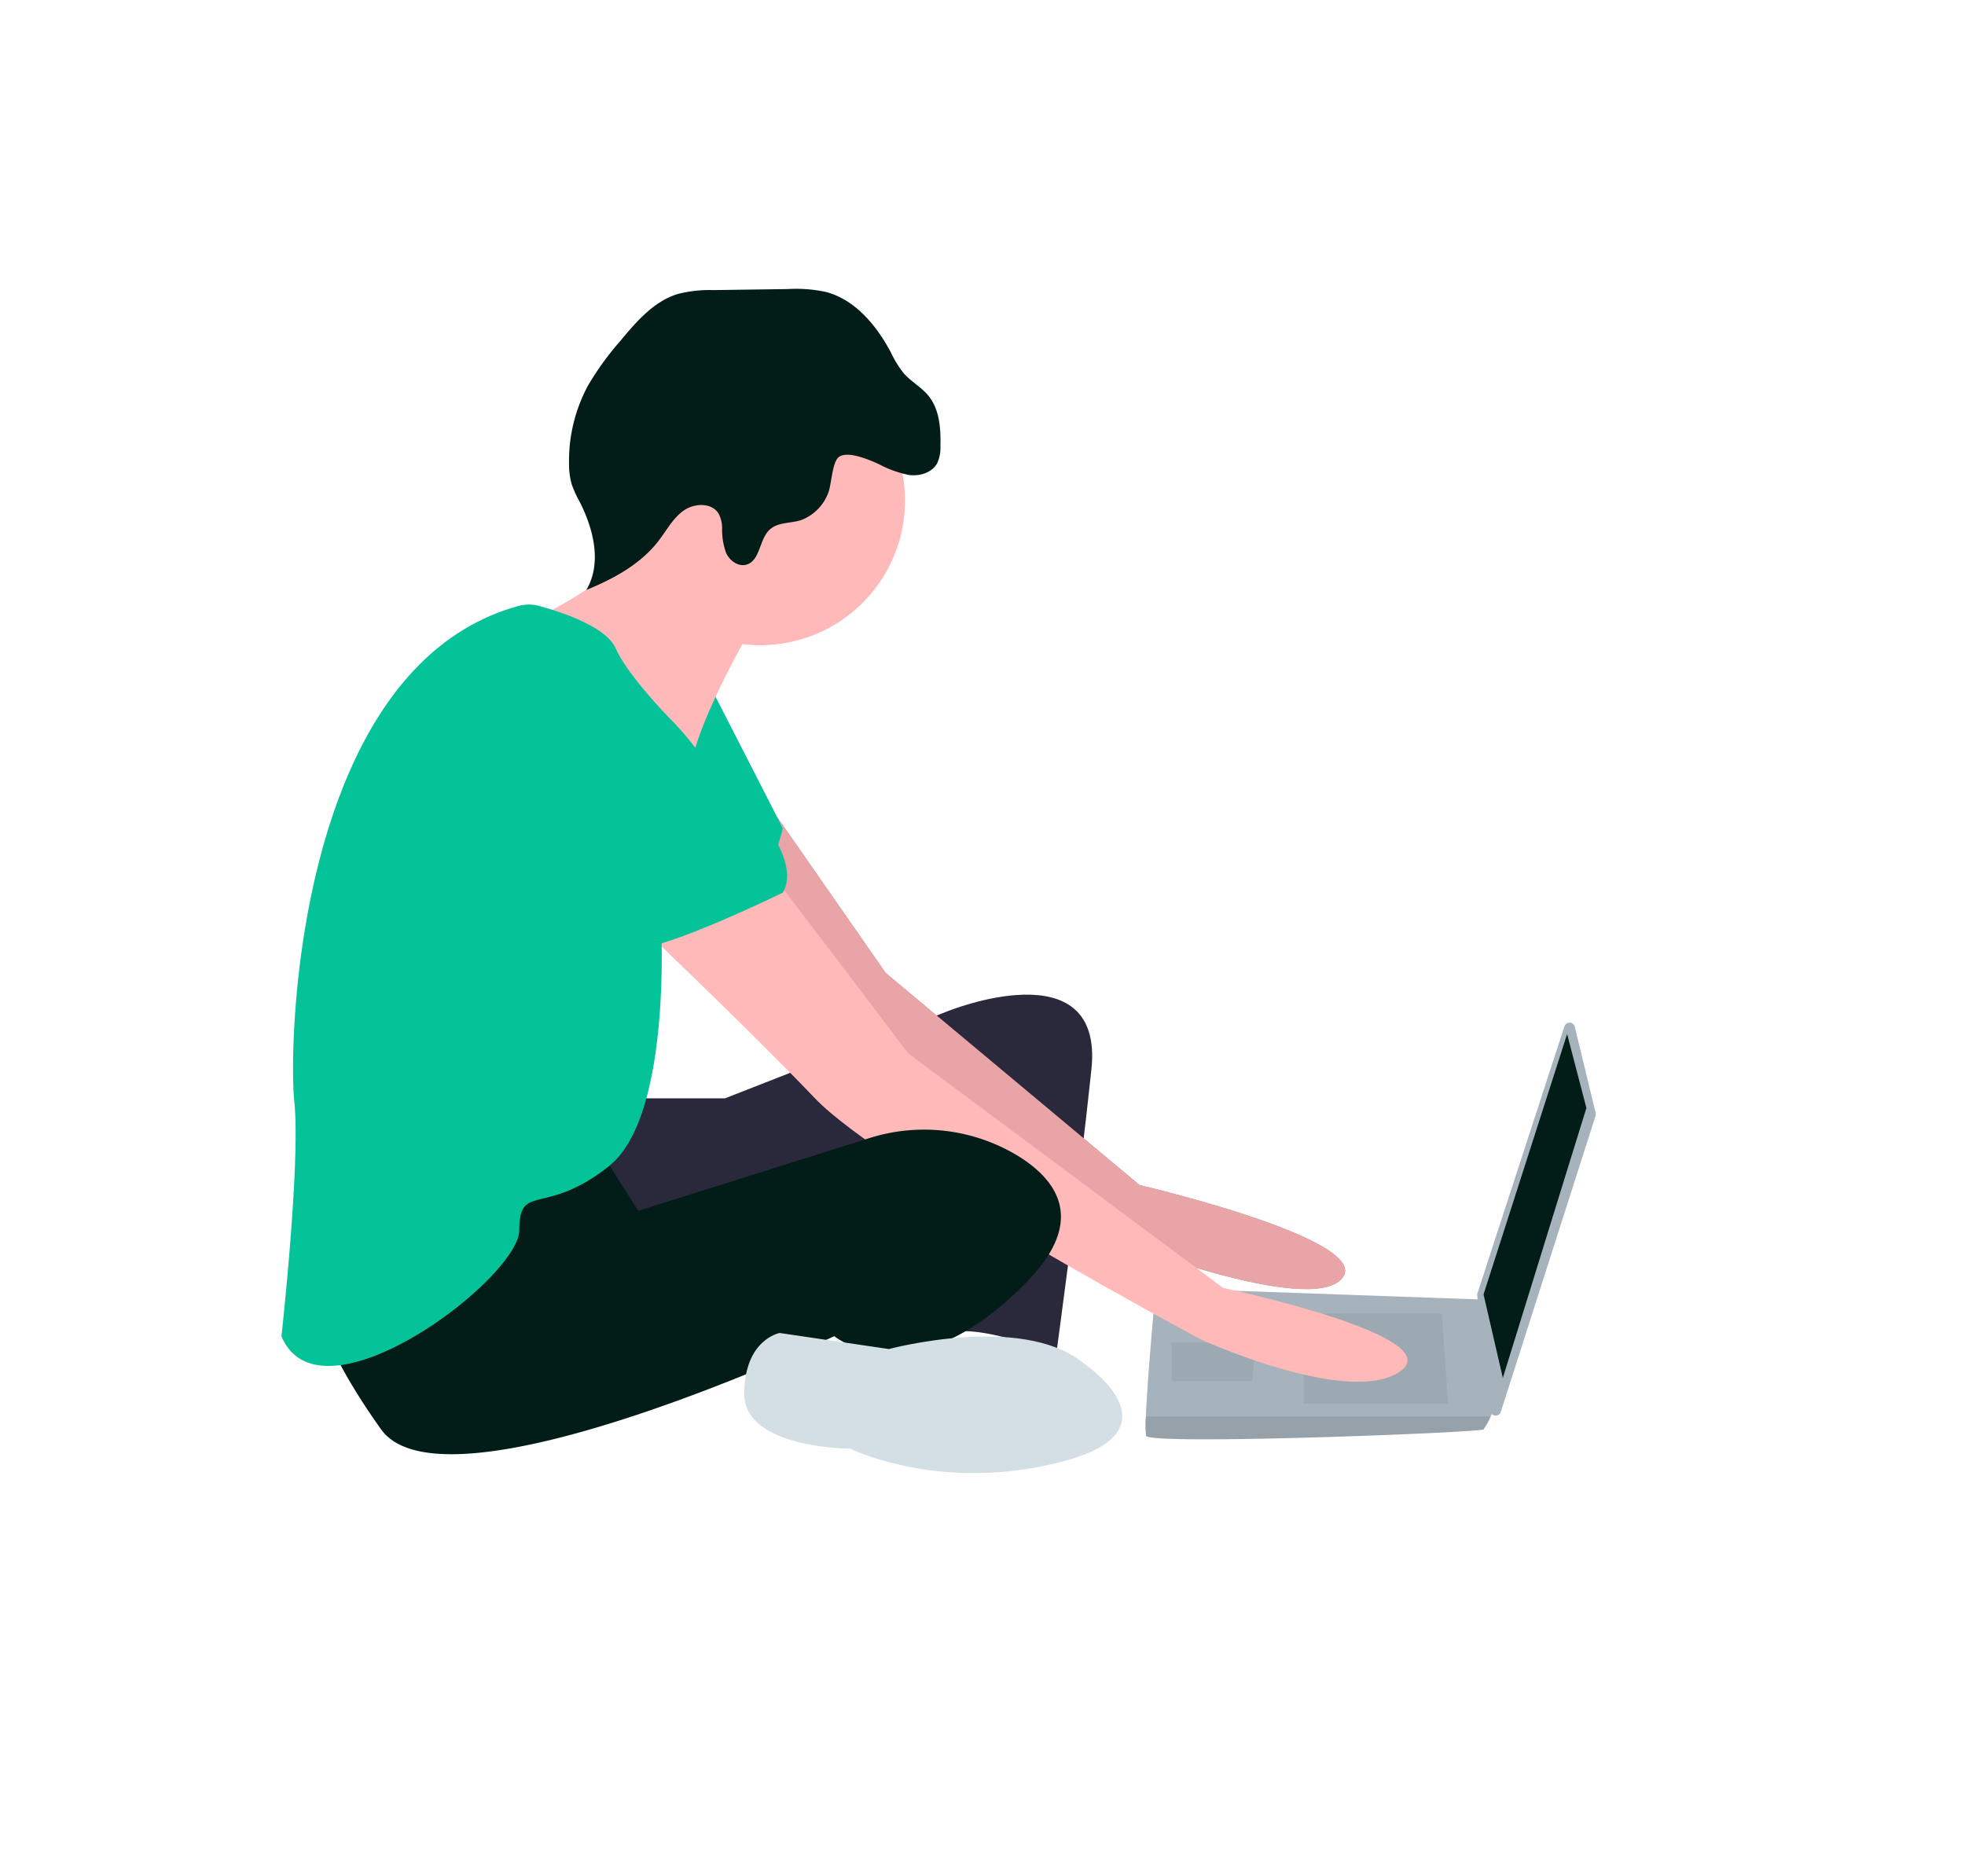 <svg xmlns="http://www.w3.org/2000/svg" xmlns:xlink="http://www.w3.org/1999/xlink" width="377" height="360" viewBox="0 0 377 360">
  <rect x="0" y="0" width="377" height="360" fill="#808080" stroke="none"/>
  <defs>
    <clipPath id="clip-Artboard_1">
      <rect width="377" height="360"/>
    </clipPath>
  </defs>
  <g id="Artboard_1" data-name="Artboard – 1" clip-path="url(#clip-Artboard_1)">
    <rect width="377" height="360" fill="#fff"/>
    <g id="Group_434" data-name="Group 434" transform="translate(-85 -496)">
      <g id="Group_403" data-name="Group 403" transform="translate(-206 162)">
        <path id="Path_500" data-name="Path 500" d="M189.224,651.641h17.266l42.549-16.65s30.216-12.333,27.749,11.1-6.783,54.882-6.783,54.882-13.566-6.167-20.966-4.317-2.467-37.616-2.467-37.616-60.432,28.983-65.982,25.283-6.783-29.6-6.783-29.6Z" transform="translate(223.607 -106.896)" fill="#2f2e41"/>
        <path id="Path_501" data-name="Path 501" d="M189.224,651.641h17.266l42.549-16.65s30.216-12.333,27.749,11.1-6.783,54.882-6.783,54.882-13.566-6.167-20.966-4.317-2.467-37.616-2.467-37.616-60.432,28.983-65.982,25.283-6.783-29.6-6.783-29.6Z" transform="translate(223.607 -106.896)" opacity="0.1"/>
        <path id="Path_502" data-name="Path 502" d="M247.189,558.82l20.9,30.022,48.716,40.7s45.016,10.483,38.849,17.883-43.782-7.4-43.782-7.4-56.116-40.7-57.966-43.782-22.2-32.066-22.2-32.066Z" transform="translate(192.846 -68.147)" fill="#a0616a"/>
        <path id="Path_503" data-name="Path 503" d="M247.189,558.82l20.9,30.022,48.716,40.7s45.016,10.483,38.849,17.883-43.782-7.4-43.782-7.4-56.116-40.7-57.966-43.782-22.2-32.066-22.2-32.066Z" transform="translate(192.846 -68.147)" fill="#ffb9b9" opacity="0.769"/>
        <path id="Path_504" data-name="Path 504" d="M215.21,507.092l13.566,26.516s-3.083,12.95-8.017,14.183-25.9-16.033-25.9-16.033Z" transform="translate(212.421 -40.662)" fill="#d0cde1"/>
        <path id="Path_505" data-name="Path 505" d="M215.21,507.092l13.566,26.516s-3.083,12.95-8.017,14.183-25.9-16.033-25.9-16.033Z" transform="translate(212.421 -40.662)" fill="#04c399"/>
        <path id="Path_506" data-name="Path 506" d="M570.194,644.006l4.007,16.531a1.033,1.033,0,0,1-.02.558L556,717.9a1.033,1.033,0,0,1-2.009-.2l-2.515-22.13a1.031,1.031,0,0,1,.044-.437l16.686-51.208a1.032,1.032,0,0,1,1.985.077Z" transform="translate(22.941 -112.989)" fill="#a6b3bc"/>
        <path id="Path_507" data-name="Path 507" d="M508.129,575.493l3.7,14.183-16.033,51.8-3.7-16.033Z" transform="translate(83.533 -43.081)" fill="#021d17"/>
        <path id="Path_508" data-name="Path 508" d="M415.8,780.191c.617,1.85,64.132-.617,64.749-1.233a13.387,13.387,0,0,0,1.357-2.467c.58-1.233,1.11-2.467,1.11-2.467l-2.467-19.967-62.9-2.232s-1.572,16.921-1.893,24.666A18.5,18.5,0,0,0,415.8,780.191Z" transform="translate(95.083 -170.697)" fill="#a6b3bc"/>
        <path id="Path_509" data-name="Path 509" d="M444.929,689.965l1.233,17.266H418.413V689.965Z" transform="translate(122.683 -103.904)" fill="#495357" opacity="0.1"/>
        <path id="Path_510" data-name="Path 510" d="M380.5,701.769l.165-.033-.782,7.433H364.467v-7.4Z" transform="translate(151.346 -110.158)" fill="#495357" opacity="0.1"/>
        <path id="Path_511" data-name="Path 511" d="M415.8,808.155c.617,1.85,64.132-.617,64.749-1.233a13.384,13.384,0,0,0,1.357-2.467H415.754A18.5,18.5,0,0,0,415.8,808.155Z" transform="translate(95.083 -198.661)" opacity="0.1"/>
        <path id="Path_530" data-name="Path 530" d="M27.749,0A27.749,27.749,0,1,1,0,27.749,27.749,27.749,0,0,1,27.749,0Z" transform="translate(409.132 402.298)" fill="#ffb9b9"/>
        <path id="Path_512" data-name="Path 512" d="M206.181,454.994s-9.25,16.033-11.1,24.666-27.749-17.266-27.749-17.266l-3.392-8.941s24.358-11.408,22.508-20.658S206.181,454.994,206.181,454.994Z" transform="translate(228.85 -0.281)" fill="#ffb9b9"/>
        <path id="Path_513" data-name="Path 513" d="M231.039,584.722l25.283,33.3,60.432,45.016s43.782,9.25,33.916,16.033-38.233-6.167-38.233-6.167-61.049-32.683-74-46.249-37-36.383-37-36.383Z" transform="translate(208.926 -81.91)" fill="#ffb9b9"/>
        <path id="Path_514" data-name="Path 514" d="M130.008,690.89l7.4,11.716,44.163-13.894a34.724,34.724,0,0,1,28.911,3.488c7.708,4.856,12.641,12.564,1.542,23.972-22.2,22.816-37,10.483-37,10.483s-74.615,35.149-86.948,17.883-12.95-25.9-12.95-25.9S122.608,689.04,130.008,690.89Z" transform="translate(276.04 -136.278)" fill="#021d17"/>
        <path id="Path_515" data-name="Path 515" d="M316.187,775.8s19.733,12.95-3.7,19.116-40.7-2.467-40.7-2.467-20.35,0-20.35-10.483,6.783-11.716,6.783-11.716l20.966,3.083S304.47,766.545,316.187,775.8Z" transform="translate(182.359 -180.484)" fill="#d4dee5"/>
        <path id="Path_516" data-name="Path 516" d="M239.163,376.453a20.691,20.691,0,0,0,5.815,2.083c2.053.244,4.392-.473,5.363-2.3a7.213,7.213,0,0,0,.609-3.262c.074-3.386-.171-7.047-2.316-9.667-1.366-1.668-3.359-2.719-4.773-4.346a20.539,20.539,0,0,1-2.413-3.942c-2.749-5.163-6.82-10.126-12.477-11.614a27.057,27.057,0,0,0-7.283-.557l-14.246.2a24.8,24.8,0,0,0-6.853.738c-4.585,1.386-7.924,5.242-10.982,8.93a55.848,55.848,0,0,0-6.3,8.692,30.5,30.5,0,0,0-3.615,14.944,13.982,13.982,0,0,0,.512,3.954,21.943,21.943,0,0,0,1.554,3.414c2.672,5.247,4.258,11.8,1.249,16.864,5.227-2.135,10.4-4.934,13.846-9.405,1.542-2,2.752-4.341,4.807-5.809s5.4-1.595,6.723.559a6.025,6.025,0,0,1,.68,2.823,12.936,12.936,0,0,0,.779,4.763c.686,1.467,2.318,2.652,3.877,2.212,2.685-.756,2.428-4.877,4.5-6.749,1.57-1.422,3.993-1.15,6.011-1.8a8.921,8.921,0,0,0,5.12-5.043c.764-1.713.753-6.2,2.2-7.125C233.36,373.854,237.483,375.7,239.163,376.453Z" transform="translate(220.482 46.614)" fill="#021d17"/>
        <path id="Path_517" data-name="Path 517" d="M107.556,472.282a7.318,7.318,0,0,1,3.809.01c3.958,1.063,12.832,3.876,14.735,8.157,2.467,5.55,11.1,14.183,11.1,14.183s11.716,11.716,9.25,19.733-11.716,17.266-11.716,17.266,2.467,38.233-9.866,48.1S107.6,582.813,107.6,592.063,69.368,630.3,61.968,612.412c0,0,3.7-33.3,2.467-45.016C63.219,555.849,65,483.8,107.556,472.282Z" transform="translate(283.031 -22.035)" fill="#04c399"/>
        <path id="Path_518" data-name="Path 518" d="M168.8,503.94s37.616,27.749,30.833,39.466c0,0-22.816,11.1-27.749,10.483s-24.05-22.2-28.983-24.05S135.5,494.69,168.8,503.94Z" transform="translate(241.561 -38.126)" fill="#04c399"/>
        <path id="Path_529" data-name="Path 529" d="M132.633,2h0Z" transform="translate(695.592 610.537)" fill="#3f3d56"/>
      </g>
    </g>
  </g>
</svg>

